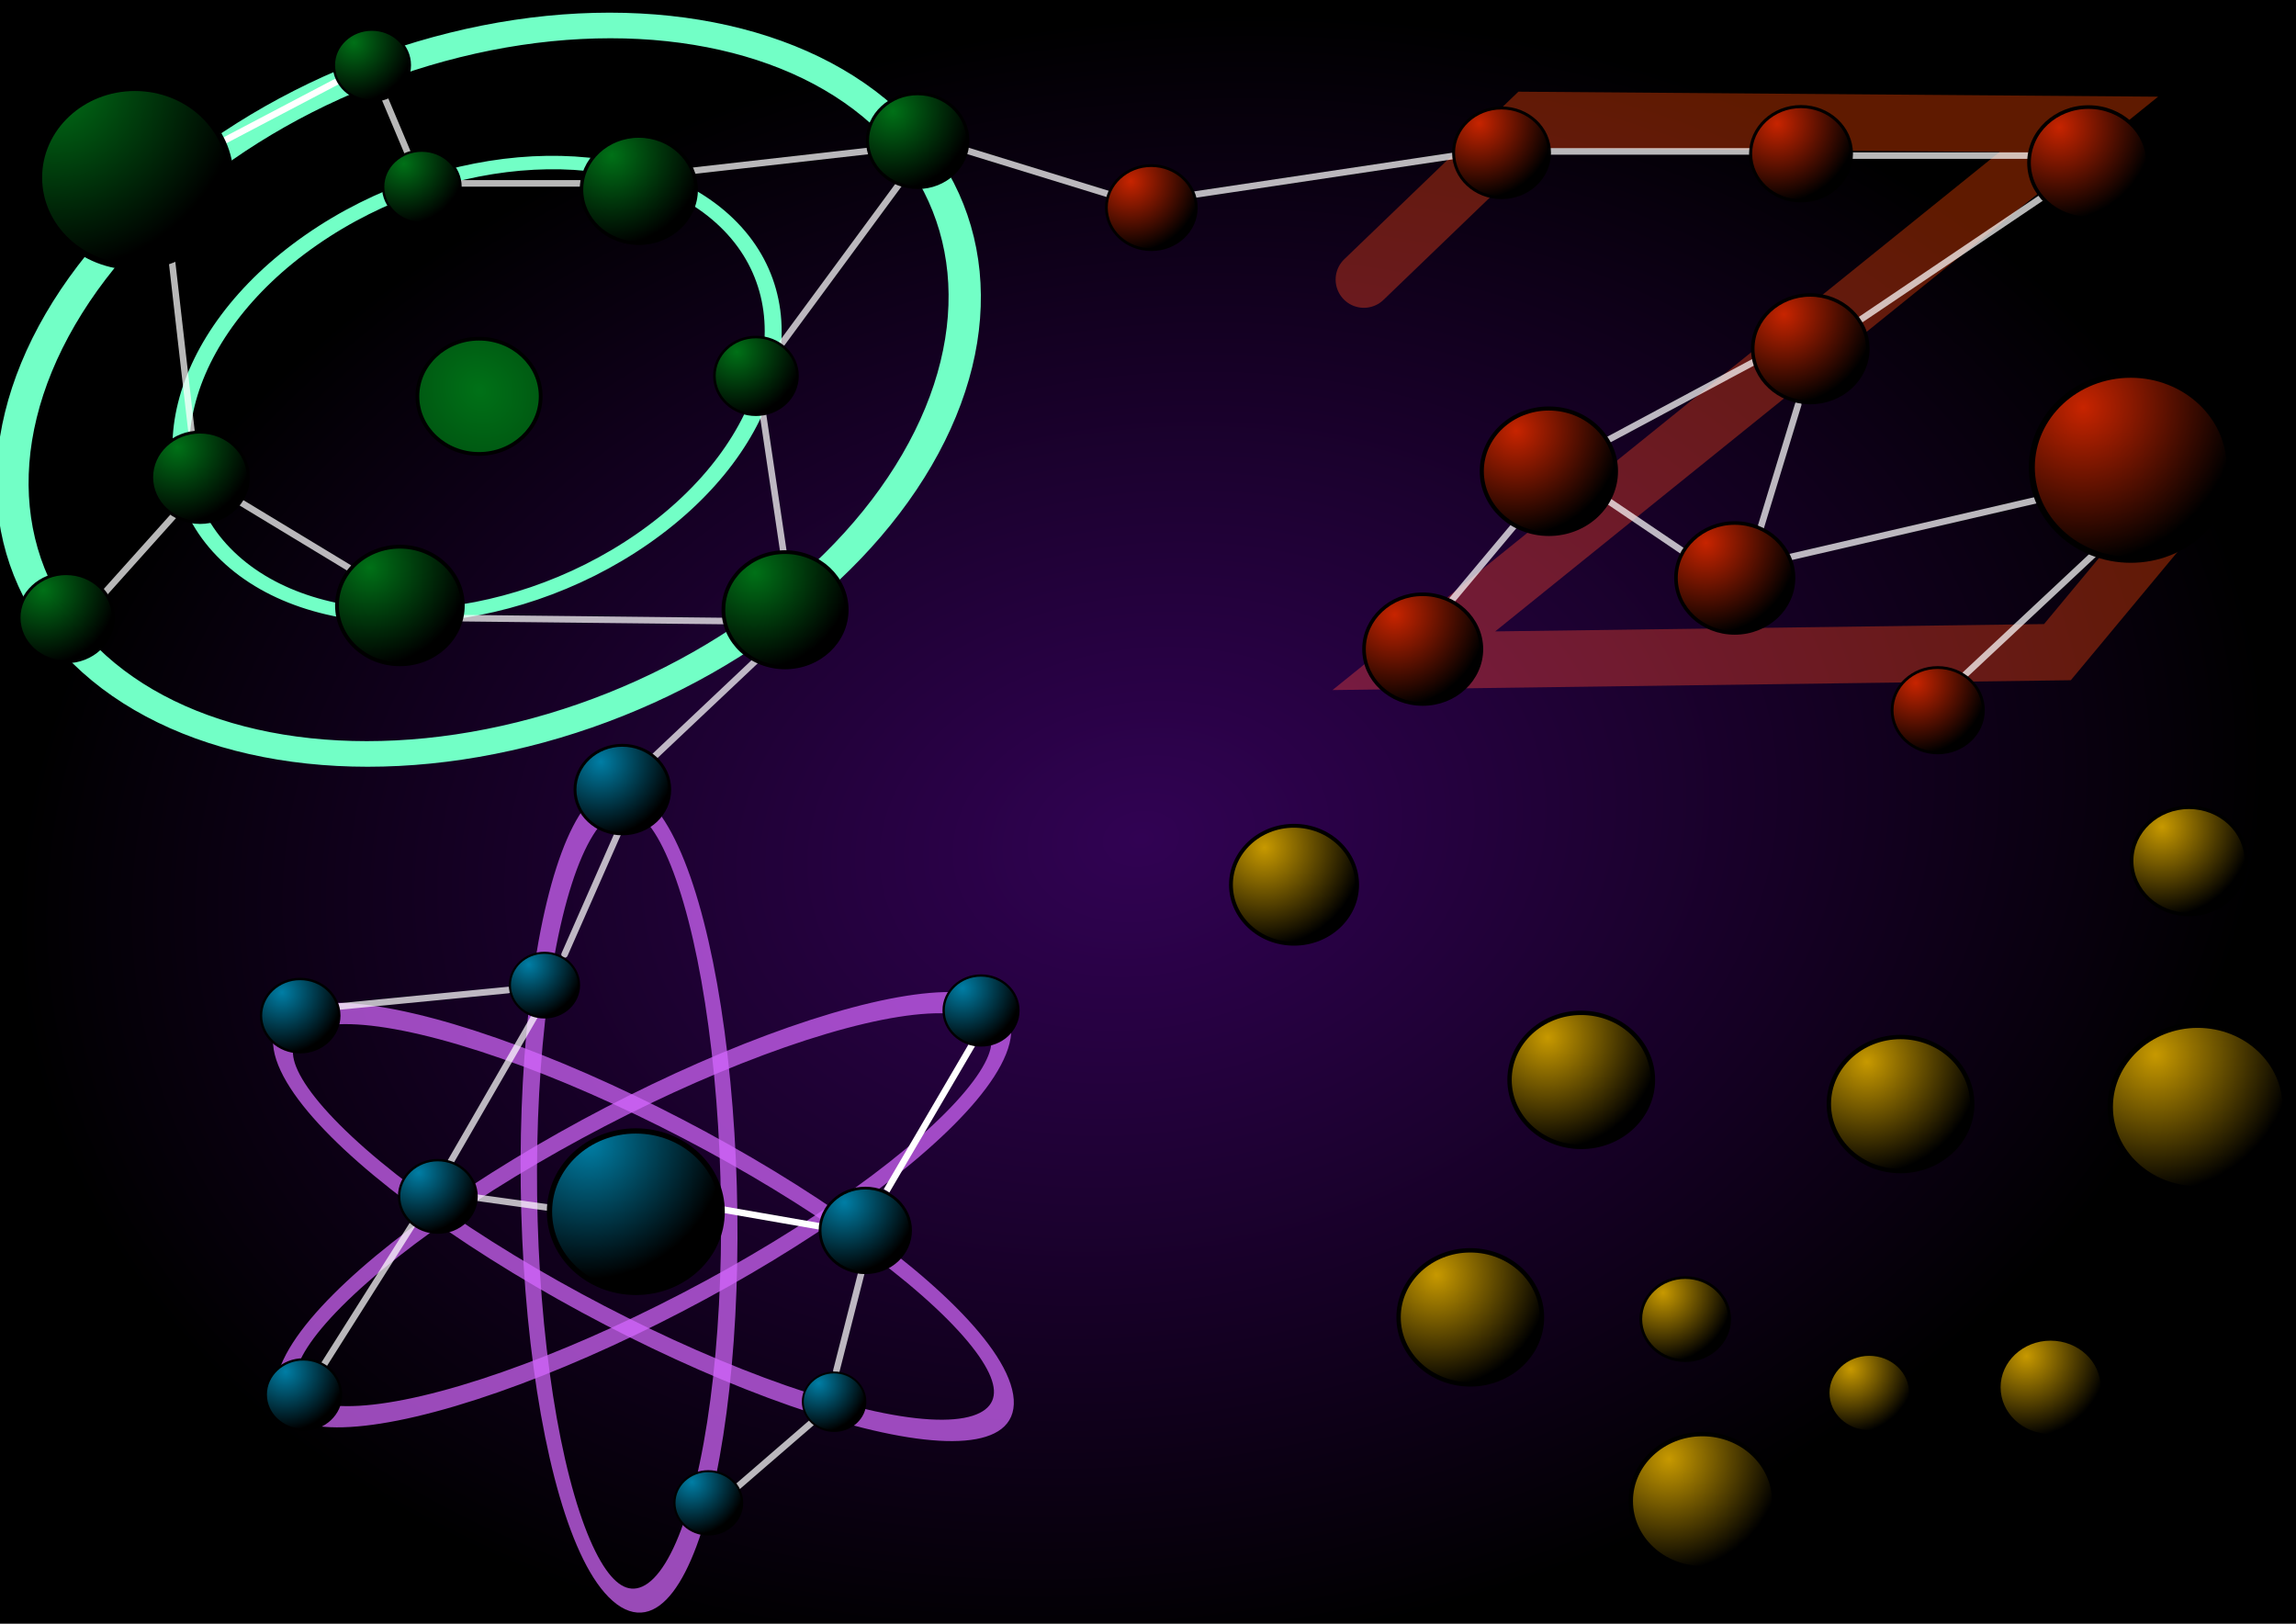 <?xml version="1.0" encoding="UTF-8" standalone="no"?>
<!-- Created with Inkscape (http://www.inkscape.org/) -->

<svg
   xmlns:osb="http://www.openswatchbook.org/uri/2009/osb"
   xmlns:dc="http://purl.org/dc/elements/1.1/"
   xmlns:cc="http://creativecommons.org/ns#"
   xmlns:rdf="http://www.w3.org/1999/02/22-rdf-syntax-ns#"
   xmlns:svg="http://www.w3.org/2000/svg"
   xmlns="http://www.w3.org/2000/svg"
   xmlns:xlink="http://www.w3.org/1999/xlink"
   xmlns:sodipodi="http://sodipodi.sourceforge.net/DTD/sodipodi-0.dtd"
   xmlns:inkscape="http://www.inkscape.org/namespaces/inkscape"
   width="297mm"
   height="210mm"
   viewBox="0 0 1052.362 744.095"
   id="svg2"
   version="1.1"
   inkscape:version="0.91 r13725"
   sodipodi:docname="map_final.svg">
  <defs
     id="defs4">
    <marker
       inkscape:stockid="Arrow2Lstart"
       orient="auto"
       refY="0"
       refX="0"
       id="marker16173"
       style="overflow:visible"
       inkscape:isstock="true">
      <path
         inkscape:connector-curvature="0"
         id="path16175"
         style="fill:#ffffff;fill-opacity:1;fill-rule:evenodd;stroke:#ffffff;stroke-width:0.625;stroke-linejoin:round;stroke-opacity:1"
         d="M 8.719,4.034 -2.207,0.016 8.719,-4.002 c -1.745,2.372 -1.735,5.617 -6e-7,8.035 z"
         transform="matrix(1.1,0,0,1.1,1.1,0)" />
    </marker>
    <marker
       inkscape:isstock="true"
       style="overflow:visible"
       id="marker15734"
       refX="0"
       refY="0"
       orient="auto"
       inkscape:stockid="Arrow2Lend">
      <path
         transform="matrix(-1.1,0,0,-1.1,-1.1,0)"
         d="M 8.719,4.034 -2.207,0.016 8.719,-4.002 c -1.745,2.372 -1.735,5.617 -6e-7,8.035 z"
         style="fill:#ffffff;fill-opacity:1;fill-rule:evenodd;stroke:#ffffff;stroke-width:0.625;stroke-linejoin:round;stroke-opacity:1"
         id="path15736"
         inkscape:connector-curvature="0" />
    </marker>
    <marker
       inkscape:stockid="Arrow2Lstart"
       orient="auto"
       refY="0"
       refX="0"
       id="marker15724"
       style="overflow:visible"
       inkscape:isstock="true">
      <path
         inkscape:connector-curvature="0"
         id="path15726"
         style="fill:#ffffff;fill-opacity:1;fill-rule:evenodd;stroke:#ffffff;stroke-width:0.625;stroke-linejoin:round;stroke-opacity:1"
         d="M 8.719,4.034 -2.207,0.016 8.719,-4.002 c -1.745,2.372 -1.735,5.617 -6e-7,8.035 z"
         transform="matrix(1.1,0,0,1.1,1.1,0)" />
    </marker>
    <linearGradient
       id="linearGradient13067"
       osb:paint="solid">
      <stop
         style="stop-color:#fa4600;stop-opacity:1;"
         offset="0"
         id="stop13069" />
    </linearGradient>
    <linearGradient
       id="linearGradient13043"
       osb:paint="solid">
      <stop
         style="stop-color:#ac3000;stop-opacity:1;"
         offset="0"
         id="stop13045" />
    </linearGradient>
    <linearGradient
       id="linearGradient4913"
       osb:paint="solid">
      <stop
         style="stop-color:#000000;stop-opacity:1;"
         offset="0"
         id="stop4915" />
    </linearGradient>
    <marker
       inkscape:stockid="Arrow2Lend"
       orient="auto"
       refY="0.0"
       refX="0.0"
       id="marker12783"
       style="overflow:visible;"
       inkscape:isstock="true">
      <path
         id="path12785"
         style="fill-rule:evenodd;stroke-width:0.625;stroke-linejoin:round;stroke:#ffffff;stroke-opacity:1;fill:#ffffff;fill-opacity:1"
         d="M 8.719,4.034 L -2.207,0.016 L 8.719,-4.002 C 6.973,-1.63 6.983,1.616 8.719,4.034 z "
         transform="scale(1.1) rotate(180) translate(1,0)" />
    </marker>
    <marker
       inkscape:stockid="Arrow2Lstart"
       orient="auto"
       refY="0.0"
       refX="0.0"
       id="marker12683"
       style="overflow:visible"
       inkscape:isstock="true">
      <path
         id="path12685"
         style="fill-rule:evenodd;stroke-width:0.625;stroke-linejoin:round;stroke:#ffffff;stroke-opacity:1;fill:#ffffff;fill-opacity:1"
         d="M 8.719,4.034 L -2.207,0.016 L 8.719,-4.002 C 6.973,-1.63 6.983,1.616 8.719,4.034 z "
         transform="scale(1.1) translate(1,0)" />
    </marker>
    <marker
       inkscape:stockid="Arrow2Lstart"
       orient="auto"
       refY="0.0"
       refX="0.0"
       id="marker12637"
       style="overflow:visible"
       inkscape:isstock="true">
      <path
         id="path12639"
         style="fill-rule:evenodd;stroke-width:0.625;stroke-linejoin:round;stroke:#ffffff;stroke-opacity:1;fill:#ffffff;fill-opacity:1"
         d="M 8.719,4.034 L -2.207,0.016 L 8.719,-4.002 C 6.973,-1.63 6.983,1.616 8.719,4.034 z "
         transform="scale(1.1) translate(1,0)" />
    </marker>
    <marker
       inkscape:stockid="Arrow2Lend"
       orient="auto"
       refY="0.0"
       refX="0.0"
       id="marker12247"
       style="overflow:visible;"
       inkscape:isstock="true">
      <path
         id="path12249"
         style="fill-rule:evenodd;stroke-width:0.625;stroke-linejoin:round;stroke:#ffffff;stroke-opacity:1;fill:#ffffff;fill-opacity:1"
         d="M 8.719,4.034 L -2.207,0.016 L 8.719,-4.002 C 6.973,-1.63 6.983,1.616 8.719,4.034 z "
         transform="scale(1.1) rotate(180) translate(1,0)" />
    </marker>
    <marker
       inkscape:stockid="Arrow2Lstart"
       orient="auto"
       refY="0.0"
       refX="0.0"
       id="marker12165"
       style="overflow:visible"
       inkscape:isstock="true">
      <path
         id="path12167"
         style="fill-rule:evenodd;stroke-width:0.625;stroke-linejoin:round;stroke:#ffffff;stroke-opacity:1;fill:#ffffff;fill-opacity:1"
         d="M 8.719,4.034 L -2.207,0.016 L 8.719,-4.002 C 6.973,-1.63 6.983,1.616 8.719,4.034 z "
         transform="scale(1.1) translate(1,0)" />
    </marker>
    <marker
       inkscape:stockid="DiamondSend"
       orient="auto"
       refY="0.0"
       refX="0.0"
       id="DiamondSend"
       style="overflow:visible"
       inkscape:isstock="true">
      <path
         id="path11254"
         d="M 0,-7.071 L -7.071,0 L 0,7.071 L 7.071,0 L 0,-7.071 z "
         style="fill-rule:evenodd;stroke:#000000;stroke-width:1pt;stroke-opacity:1;fill:#000000;fill-opacity:1"
         transform="scale(0.2) translate(-6,0)" />
    </marker>
    <linearGradient
       id="linearGradient11137"
       inkscape:collect="always">
      <stop
         id="stop11139"
         offset="0"
         style="stop-color:#c79900;stop-opacity:1" />
      <stop
         id="stop11141"
         offset="1"
         style="stop-color:#000000;stop-opacity:1" />
    </linearGradient>
    <linearGradient
       id="linearGradient11131"
       inkscape:collect="always">
      <stop
         id="stop11133"
         offset="0"
         style="stop-color:#007ea5;stop-opacity:1" />
      <stop
         id="stop11135"
         offset="1"
         style="stop-color:#000000;stop-opacity:1" />
    </linearGradient>
    <linearGradient
       id="linearGradient11125"
       inkscape:collect="always">
      <stop
         id="stop11127"
         offset="0"
         style="stop-color:#007117;stop-opacity:1" />
      <stop
         id="stop11129"
         offset="1"
         style="stop-color:#000000;stop-opacity:1" />
    </linearGradient>
    <linearGradient
       inkscape:collect="always"
       id="linearGradient5041">
      <stop
         style="stop-color:#c72400;stop-opacity:1;"
         offset="0"
         id="stop5043" />
      <stop
         style="stop-color:#000000;stop-opacity:1"
         offset="1"
         id="stop5045" />
    </linearGradient>
    <linearGradient
       id="linearGradient9174"
       osb:paint="solid">
      <stop
         style="stop-color:#000000;stop-opacity:0.627;"
         offset="0"
         id="stop9176" />
    </linearGradient>
    <marker
       inkscape:stockid="CurvyCross"
       orient="auto"
       refY="0.0"
       refX="0.0"
       id="CurvyCross"
       style="overflow:visible"
       inkscape:isstock="true">
      <g
         id="g7792"
         transform="scale(0.6)"
         style="stroke:#000000;stroke-opacity:1;fill:#c77c00;fill-opacity:1">
        <path
           id="path7794"
           d="M 4.625,-5.046 C 1.865,-5.046 -0.375,-2.806 -0.375,-0.046 C -0.375,2.714 1.865,4.954 4.625,4.954"
           style="fill:#c77c00;fill-rule:evenodd;stroke:#000000;stroke-width:1pt;stroke-opacity:1;fill-opacity:1" />
        <path
           id="path7796"
           d="M -5.413,-5.046 C -2.653,-5.046 -0.413,-2.806 -0.413,-0.046 C -0.413,2.714 -2.653,4.954 -5.413,4.954"
           style="fill:#c77c00;fill-rule:evenodd;stroke:#000000;stroke-width:1pt;stroke-opacity:1;fill-opacity:1" />
      </g>
    </marker>
    <marker
       inkscape:stockid="Arrow1Lstart"
       orient="auto"
       refY="0.0"
       refX="0.0"
       id="Arrow1Lstart"
       style="overflow:visible"
       inkscape:isstock="true">
      <path
         id="path7602"
         d="M 0.0,0.0 L 5.0,-5.0 L -12.5,0.0 L 5.0,5.0 L 0.0,0.0 z "
         style="fill-rule:evenodd;stroke:#000000;stroke-width:1pt;stroke-opacity:1;fill:#c77c00;fill-opacity:1"
         transform="scale(0.8) translate(12.5,0)" />
    </marker>
    <linearGradient
       id="linearGradient6704"
       osb:paint="solid">
      <stop
         style="stop-color:#000000;stop-opacity:1;"
         offset="0"
         id="stop6706" />
    </linearGradient>
    <linearGradient
       inkscape:collect="always"
       id="linearGradient6551">
      <stop
         style="stop-color:#310253;stop-opacity:1;"
         offset="0"
         id="stop6553" />
      <stop
         style="stop-color:#36005d;stop-opacity:0"
         offset="1"
         id="stop6555" />
    </linearGradient>
    <linearGradient
       id="linearGradient5630"
       osb:paint="solid">
      <stop
         style="stop-color:#29004d;stop-opacity:1;"
         offset="0"
         id="stop5632" />
    </linearGradient>
    <radialGradient
       inkscape:collect="always"
       xlink:href="#linearGradient6551"
       id="radialGradient6557"
       cx="529.909"
       cy="394.738"
       fx="529.909"
       fy="394.738"
       r="534.371"
       gradientTransform="matrix(0.959,-0.15,0.108,0.692,-27.803,190.749)"
       gradientUnits="userSpaceOnUse" />
    <radialGradient
       inkscape:collect="always"
       xlink:href="#linearGradient5041"
       id="radialGradient5251-3"
       cx="770.694"
       cy="388.322"
       fx="770.694"
       fy="388.322"
       r="33.857"
       gradientTransform="matrix(0.911,1.084,-1.099,0.924,419.625,-996.864)"
       gradientUnits="userSpaceOnUse" />
    <radialGradient
       inkscape:collect="always"
       xlink:href="#linearGradient11131"
       id="radialGradient5251-2"
       cx="770.694"
       cy="388.322"
       fx="770.694"
       fy="388.322"
       r="33.857"
       gradientTransform="matrix(1.173,1.396,-1.414,1.189,-84.887,-1013.728)"
       gradientUnits="userSpaceOnUse" />
    <radialGradient
       inkscape:collect="always"
       xlink:href="#linearGradient11125"
       id="radialGradient5251-7"
       cx="770.694"
       cy="388.322"
       fx="770.694"
       fy="388.322"
       r="33.857"
       gradientTransform="matrix(0.526,0.625,-0.634,0.533,25.958,-613.69)"
       gradientUnits="userSpaceOnUse" />
    <radialGradient
       inkscape:collect="always"
       xlink:href="#linearGradient11137"
       id="radialGradient5251-37"
       cx="770.694"
       cy="388.322"
       fx="770.694"
       fy="388.322"
       r="33.857"
       gradientTransform="matrix(0.558,0.664,-0.672,0.565,679.172,-103.712)"
       gradientUnits="userSpaceOnUse" />
    <radialGradient
       inkscape:collect="always"
       xlink:href="#linearGradient11125"
       id="radialGradient5251-7-3"
       cx="770.694"
       cy="388.322"
       fx="770.694"
       fy="388.322"
       r="33.857"
       gradientTransform="matrix(0.854,1.016,-1.03,0.866,-88.799,-859.278)"
       gradientUnits="userSpaceOnUse" />
    <radialGradient
       inkscape:collect="always"
       xlink:href="#linearGradient11125"
       id="radialGradient5251-7-3-3"
       cx="770.694"
       cy="388.322"
       fx="770.694"
       fy="388.322"
       r="33.857"
       gradientTransform="matrix(0.516,0.614,-0.622,0.523,6.091,-656.82)"
       gradientUnits="userSpaceOnUse" />
    <radialGradient
       inkscape:collect="always"
       xlink:href="#linearGradient11125"
       id="radialGradient5251-7-3-3-9"
       cx="770.694"
       cy="388.322"
       fx="770.694"
       fy="388.322"
       r="33.857"
       gradientTransform="matrix(0.837,0.996,-1.01,0.849,93.098,-834.891)"
       gradientUnits="userSpaceOnUse" />
    <radialGradient
       inkscape:collect="always"
       xlink:href="#linearGradient5041"
       id="radialGradient5251-3-0"
       cx="770.694"
       cy="388.322"
       fx="770.694"
       fy="388.322"
       r="33.857"
       gradientTransform="matrix(0.685,0.815,-0.826,0.694,607.347,-840.918)"
       gradientUnits="userSpaceOnUse" />
    <radialGradient
       inkscape:collect="always"
       xlink:href="#linearGradient5041"
       id="radialGradient5251-3-06"
       cx="770.694"
       cy="388.322"
       fx="770.694"
       fy="388.322"
       r="33.857"
       gradientTransform="matrix(0.652,0.775,-0.786,0.66,480.682,-797.059)"
       gradientUnits="userSpaceOnUse" />
    <radialGradient
       inkscape:collect="always"
       xlink:href="#linearGradient5041"
       id="radialGradient5251-3-06-8"
       cx="770.694"
       cy="388.322"
       fx="770.694"
       fy="388.322"
       r="33.857"
       gradientTransform="matrix(0.798,0.95,-0.963,0.809,540.808,-797.58)"
       gradientUnits="userSpaceOnUse" />
    <radialGradient
       inkscape:collect="always"
       xlink:href="#linearGradient5041"
       id="radialGradient5251-3-06-8-0"
       cx="770.694"
       cy="388.322"
       fx="770.694"
       fy="388.322"
       r="33.857"
       gradientTransform="matrix(0.808,0.962,-0.975,0.819,699.77,-1001.202)"
       gradientUnits="userSpaceOnUse" />
    <radialGradient
       inkscape:collect="always"
       xlink:href="#linearGradient5041"
       id="radialGradient5251-3-06-8-5"
       cx="770.694"
       cy="388.322"
       fx="770.694"
       fy="388.322"
       r="33.857"
       gradientTransform="matrix(0.782,0.93,-0.942,0.792,580.79,-880.232)"
       gradientUnits="userSpaceOnUse" />
    <radialGradient
       inkscape:collect="always"
       xlink:href="#linearGradient5041"
       id="radialGradient5251-3-06-8-8"
       cx="770.694"
       cy="388.322"
       fx="770.694"
       fy="388.322"
       r="33.857"
       gradientTransform="matrix(0.797,0.949,-0.961,0.808,398.151,-763.437)"
       gradientUnits="userSpaceOnUse" />
    <radialGradient
       inkscape:collect="always"
       xlink:href="#linearGradient5041"
       id="radialGradient5251-3-06-8-6"
       cx="770.694"
       cy="388.322"
       fx="770.694"
       fy="388.322"
       r="33.857"
       gradientTransform="matrix(0.611,0.727,-0.736,0.619,333.172,-717.582)"
       gradientUnits="userSpaceOnUse" />
    <radialGradient
       inkscape:collect="always"
       xlink:href="#linearGradient5041"
       id="radialGradient5251-3-06-8-3"
       cx="770.694"
       cy="388.322"
       fx="770.694"
       fy="388.322"
       r="33.857"
       gradientTransform="matrix(0.62,0.738,-0.748,0.628,690.655,-499.679)"
       gradientUnits="userSpaceOnUse" />
    <radialGradient
       inkscape:collect="always"
       xlink:href="#linearGradient5041"
       id="radialGradient5251-3-06-8-7"
       cx="770.694"
       cy="388.322"
       fx="770.694"
       fy="388.322"
       r="33.857"
       gradientTransform="matrix(1.344,1.599,-1.621,1.362,548.483,-1574.584)"
       gradientUnits="userSpaceOnUse" />
    <radialGradient
       inkscape:collect="always"
       xlink:href="#linearGradient11125"
       id="radialGradient5251-7-0"
       cx="770.694"
       cy="388.322"
       fx="770.694"
       fy="388.322"
       r="33.857"
       gradientTransform="matrix(1.616,1.923,-1.948,1.638,-463.875,-2079.329)"
       gradientUnits="userSpaceOnUse" />
    <radialGradient
       inkscape:collect="always"
       xlink:href="#linearGradient11125"
       id="radialGradient5251-7-06"
       cx="770.694"
       cy="388.322"
       fx="770.694"
       fy="388.322"
       r="33.857"
       gradientTransform="matrix(0.64,0.762,-0.772,0.649,-173.582,-568.923)"
       gradientUnits="userSpaceOnUse" />
    <radialGradient
       inkscape:collect="always"
       xlink:href="#linearGradient11125"
       id="radialGradient5251-7-6"
       cx="770.694"
       cy="388.322"
       fx="770.694"
       fy="388.322"
       r="33.857"
       gradientTransform="matrix(0.681,0.811,-0.822,0.691,203.558,-842.378)"
       gradientUnits="userSpaceOnUse" />
    <radialGradient
       inkscape:collect="always"
       xlink:href="#linearGradient11125"
       id="radialGradient5251-7-7"
       cx="770.694"
       cy="388.322"
       fx="770.694"
       fy="388.322"
       r="33.857"
       gradientTransform="matrix(0.657,0.781,-0.792,0.665,-117.492,-655.142)"
       gradientUnits="userSpaceOnUse" />
    <radialGradient
       inkscape:collect="always"
       xlink:href="#linearGradient11125"
       id="radialGradient5251-7-9"
       cx="770.694"
       cy="388.322"
       fx="770.694"
       fy="388.322"
       r="33.857"
       gradientTransform="matrix(0.565,0.672,-0.681,0.572,166.69,-578.913)"
       gradientUnits="userSpaceOnUse" />
    <radialGradient
       inkscape:collect="always"
       xlink:href="#linearGradient11125"
       id="radialGradient5251-7-5"
       cx="770.694"
       cy="388.322"
       fx="770.694"
       fy="388.322"
       r="33.857"
       gradientTransform="matrix(0.779,0.927,-0.939,0.789,44.706,-949.598)"
       gradientUnits="userSpaceOnUse" />
    <radialGradient
       inkscape:collect="always"
       xlink:href="#linearGradient11131"
       id="radialGradient5251-2-4"
       cx="770.694"
       cy="388.322"
       fx="770.694"
       fy="388.322"
       r="33.857"
       gradientTransform="matrix(0.425,0.506,-0.513,0.431,246.857,76.491)"
       gradientUnits="userSpaceOnUse" />
    <radialGradient
       inkscape:collect="always"
       xlink:href="#linearGradient11131"
       id="radialGradient5251-2-7"
       cx="770.694"
       cy="388.322"
       fx="770.694"
       fy="388.322"
       r="33.857"
       gradientTransform="matrix(0.644,0.766,-0.776,0.652,80.297,-494.447)"
       gradientUnits="userSpaceOnUse" />
    <radialGradient
       inkscape:collect="always"
       xlink:href="#linearGradient11131"
       id="radialGradient5251-2-8"
       cx="770.694"
       cy="388.322"
       fx="770.694"
       fy="388.322"
       r="33.857"
       gradientTransform="matrix(0.526,0.626,-0.635,0.533,33.047,-152.091)"
       gradientUnits="userSpaceOnUse" />
    <radialGradient
       inkscape:collect="always"
       xlink:href="#linearGradient11131"
       id="radialGradient5251-2-49"
       cx="770.694"
       cy="388.322"
       fx="770.694"
       fy="388.322"
       r="33.857"
       gradientTransform="matrix(0.511,0.608,-0.616,0.518,-23.75,-41.146)"
       gradientUnits="userSpaceOnUse" />
    <radialGradient
       inkscape:collect="always"
       xlink:href="#linearGradient11131"
       id="radialGradient5251-2-89"
       cx="770.694"
       cy="388.322"
       fx="770.694"
       fy="388.322"
       r="33.857"
       gradientTransform="matrix(0.46,0.547,-0.555,0.466,178.151,76.643)"
       gradientUnits="userSpaceOnUse" />
    <radialGradient
       inkscape:collect="always"
       xlink:href="#linearGradient11131"
       id="radialGradient5251-2-9"
       cx="770.694"
       cy="388.322"
       fx="770.694"
       fy="388.322"
       r="33.857"
       gradientTransform="matrix(0.615,0.731,-0.741,0.623,200.796,-254.209)"
       gradientUnits="userSpaceOnUse" />
    <radialGradient
       inkscape:collect="always"
       xlink:href="#linearGradient11131"
       id="radialGradient5251-2-87"
       cx="770.694"
       cy="388.322"
       fx="770.694"
       fy="388.322"
       r="33.857"
       gradientTransform="matrix(0.532,0.633,-0.641,0.539,-31.85,-242.382)"
       gradientUnits="userSpaceOnUse" />
    <radialGradient
       inkscape:collect="always"
       xlink:href="#linearGradient11131"
       id="radialGradient5251-2-72"
       cx="770.694"
       cy="388.322"
       fx="770.694"
       fy="388.322"
       r="33.857"
       gradientTransform="matrix(0.508,0.605,-0.613,0.515,287.725,-213.435)"
       gradientUnits="userSpaceOnUse" />
    <radialGradient
       inkscape:collect="always"
       xlink:href="#linearGradient11131"
       id="radialGradient5251-2-6"
       cx="770.694"
       cy="388.322"
       fx="770.694"
       fy="388.322"
       r="33.857"
       gradientTransform="matrix(0.47,0.559,-0.566,0.476,99.927,-173.649)"
       gradientUnits="userSpaceOnUse" />
    <radialGradient
       inkscape:collect="always"
       xlink:href="#linearGradient11137"
       id="radialGradient5251-37-4"
       cx="770.694"
       cy="388.322"
       fx="770.694"
       fy="388.322"
       r="33.857"
       gradientTransform="matrix(0.857,1.02,-1.033,0.868,320.187,-734.801)"
       gradientUnits="userSpaceOnUse" />
    <radialGradient
       inkscape:collect="always"
       xlink:href="#linearGradient11137"
       id="radialGradient5251-37-1"
       cx="770.694"
       cy="388.322"
       fx="770.694"
       fy="388.322"
       r="33.857"
       gradientTransform="matrix(0.974,1.159,-1.174,0.987,470.145,-607.969)"
       gradientUnits="userSpaceOnUse" />
    <radialGradient
       inkscape:collect="always"
       xlink:href="#linearGradient11137"
       id="radialGradient5251-37-15"
       cx="770.694"
       cy="388.322"
       fx="770.694"
       fy="388.322"
       r="33.857"
       gradientTransform="matrix(0.603,0.718,-0.728,0.612,580.204,-198.555)"
       gradientUnits="userSpaceOnUse" />
    <radialGradient
       inkscape:collect="always"
       xlink:href="#linearGradient11137"
       id="radialGradient5251-37-6"
       cx="770.694"
       cy="388.322"
       fx="770.694"
       fy="388.322"
       r="33.857"
       gradientTransform="matrix(0.974,1.159,-1.174,0.987,414.575,-801.015)"
       gradientUnits="userSpaceOnUse" />
    <radialGradient
       inkscape:collect="always"
       xlink:href="#linearGradient11137"
       id="radialGradient5251-37-5"
       cx="770.694"
       cy="388.322"
       fx="770.694"
       fy="388.322"
       r="33.857"
       gradientTransform="matrix(1.188,1.414,-1.433,1.204,628.85,-1073.904)"
       gradientUnits="userSpaceOnUse" />
    <radialGradient
       inkscape:collect="always"
       xlink:href="#linearGradient11137"
       id="radialGradient5251-37-8"
       cx="770.694"
       cy="388.322"
       fx="770.694"
       fy="388.322"
       r="33.857"
       gradientTransform="matrix(0.974,1.159,-1.174,0.987,363.712,-692.184)"
       gradientUnits="userSpaceOnUse" />
    <radialGradient
       inkscape:collect="always"
       xlink:href="#linearGradient11137"
       id="radialGradient5251-37-9"
       cx="770.694"
       cy="388.322"
       fx="770.694"
       fy="388.322"
       r="33.857"
       gradientTransform="matrix(0.779,0.927,-0.939,0.789,755.214,-641.972)"
       gradientUnits="userSpaceOnUse" />
    <radialGradient
       inkscape:collect="always"
       xlink:href="#linearGradient11137"
       id="radialGradient5251-37-50"
       cx="770.694"
       cy="388.322"
       fx="770.694"
       fy="388.322"
       r="33.857"
       gradientTransform="matrix(0.974,1.159,-1.174,0.987,560.924,-789.94)"
       gradientUnits="userSpaceOnUse" />
    <radialGradient
       inkscape:collect="always"
       xlink:href="#linearGradient11137"
       id="radialGradient5251-37-85"
       cx="770.694"
       cy="388.322"
       fx="770.694"
       fy="388.322"
       r="33.857"
       gradientTransform="matrix(0.701,0.834,-0.845,0.71,716.638,-296.982)"
       gradientUnits="userSpaceOnUse" />
    <filter
       inkscape:label="Blur Double"
       inkscape:menu="Blurs"
       inkscape:menu-tooltip="Overlays two copies with different blur amounts and modifiable blend and composite"
       style="color-interpolation-filters:sRGB;"
       id="filter8670">
      <feGaussianBlur
         stdDeviation="4.3"
         result="fbSourceGraphic"
         id="feGaussianBlur8672" />
      <feGaussianBlur
         stdDeviation="0.01"
         in="SourceGraphic"
         result="result1"
         id="feGaussianBlur8674" />
      <feComposite
         in2="result1"
         operator="arithmetic"
         in="fbSourceGraphic"
         k2="0.5"
         k3="0.5"
         result="result2"
         id="feComposite8676" />
      <feBlend
         in2="fbSourceGraphic"
         mode="normal"
         result="result3"
         id="feBlend8678" />
    </filter>
    <filter
       style="color-interpolation-filters:sRGB;"
       inkscape:label="Ink Blot"
       id="filter10694"
       x="-0.15"
       width="1.3"
       y="-0.15"
       height="1.3">
      <feColorMatrix
         in="SourceGraphic"
         values="1"
         result="colormatrix"
         id="feColorMatrix10696"
         type="matrix" />
      <feComposite
         in="SourceGraphic"
         in2="colormatrix"
         operator="arithmetic"
         k2="1"
         k3="0.97"
         k4="0"
         result="composite"
         id="feComposite10698" />
      <feGaussianBlur
         stdDeviation="17.42 0.01"
         result="blur1"
         id="feGaussianBlur10700" />
      <feGaussianBlur
         in="composite"
         stdDeviation="0.01 0.01"
         result="blur2"
         id="feGaussianBlur10702" />
      <feBlend
         in="blur2"
         in2="blur1"
         mode="screen"
         result="fbSourceGraphic"
         id="feBlend10704" />
      <feColorMatrix
         result="fbSourceGraphicAlpha"
         in="fbSourceGraphic"
         values="0 0 0 -1 0 0 0 0 -1 0 0 0 0 -1 0 0 0 0 1 0"
         id="feColorMatrix11406" />
      <feGaussianBlur
         id="feGaussianBlur11408"
         in="fbSourceGraphic"
         stdDeviation="17.21 16.9"
         result="blur1" />
      <feTurbulence
         id="feTurbulence11410"
         type="fractalNoise"
         baseFrequency="0.026"
         numOctaves="3"
         seed="77"
         result="turbulence" />
      <feDisplacementMap
         id="feDisplacementMap11412"
         in2="turbulence"
         in="blur1"
         xChannelSelector="R"
         yChannelSelector="G"
         scale="50"
         result="map" />
      <feGaussianBlur
         id="feGaussianBlur11414"
         in="map"
         stdDeviation="25.03"
         result="blur2" />
      <feComposite
         id="feComposite11416"
         in2="map"
         in="blur2"
         operator=""
         result="composite" />
    </filter>
    <linearGradient
       inkscape:collect="always"
       xlink:href="#linearGradient13067"
       id="linearGradient13071"
       x1="610.013"
       y1="174.813"
       x2="1021.161"
       y2="174.813"
       gradientUnits="userSpaceOnUse"
       gradientTransform="matrix(0.959,0,0,0.959,41.761,0.729)" />
    <marker
       inkscape:isstock="true"
       style="overflow:visible"
       id="marker15245-5"
       refX="0"
       refY="0"
       orient="auto"
       inkscape:stockid="Arrow2Lstart">
      <path
         transform="matrix(1.1,0,0,1.1,1.1,0)"
         d="M 8.719,4.034 -2.207,0.016 8.719,-4.002 c -1.745,2.372 -1.735,5.617 -6e-7,8.035 z"
         style="fill:#ffffff;fill-opacity:1;fill-rule:evenodd;stroke:#ffffff;stroke-width:0.625;stroke-linejoin:round;stroke-opacity:1"
         id="path15247-7"
         inkscape:connector-curvature="0" />
    </marker>
    <marker
       inkscape:stockid="Arrow2Lstart"
       orient="auto"
       refY="0"
       refX="0"
       id="marker12683-3"
       style="overflow:visible"
       inkscape:isstock="true">
      <path
         inkscape:connector-curvature="0"
         id="path12685-6"
         style="fill:#ffffff;fill-opacity:1;fill-rule:evenodd;stroke:#ffffff;stroke-width:0.625;stroke-linejoin:round;stroke-opacity:1"
         d="M 8.719,4.034 -2.207,0.016 8.719,-4.002 c -1.745,2.372 -1.735,5.617 -6e-7,8.035 z"
         transform="matrix(1.1,0,0,1.1,1.1,0)" />
    </marker>
    <marker
       inkscape:stockid="Arrow2Lend"
       orient="auto"
       refY="0"
       refX="0"
       id="marker12783-7"
       style="overflow:visible"
       inkscape:isstock="true">
      <path
         inkscape:connector-curvature="0"
         id="path12785-5"
         style="fill:#ffffff;fill-opacity:1;fill-rule:evenodd;stroke:#ffffff;stroke-width:0.625;stroke-linejoin:round;stroke-opacity:1"
         d="M 8.719,4.034 -2.207,0.016 8.719,-4.002 c -1.745,2.372 -1.735,5.617 -6e-7,8.035 z"
         transform="matrix(-1.1,0,0,-1.1,-1.1,0)" />
    </marker>
    <radialGradient
       inkscape:collect="always"
       xlink:href="#linearGradient11125"
       id="radialGradient5251-7-3-3-9-6"
       cx="785.577"
       cy="387.647"
       fx="785.577"
       fy="387.647"
       r="33.857"
       gradientTransform="matrix(3.002,3.225,-2.908,2.706,-1011.327,-3403.666)"
       gradientUnits="userSpaceOnUse" />
    <filter
       inkscape:label="Blur Double"
       inkscape:menu="Blurs"
       inkscape:menu-tooltip="Overlays two copies with different blur amounts and modifiable blend and composite"
       style="color-interpolation-filters:sRGB;"
       id="filter4470">
      <feGaussianBlur
         stdDeviation="5"
         result="fbSourceGraphic"
         id="feGaussianBlur4472" />
      <feGaussianBlur
         stdDeviation="0.01"
         in="SourceGraphic"
         result="result1"
         id="feGaussianBlur4474" />
      <feComposite
         in2="result1"
         operator="arithmetic"
         in="fbSourceGraphic"
         k2="0.5"
         k3="0.5"
         result="result2"
         id="feComposite4476" />
      <feBlend
         in2="fbSourceGraphic"
         mode="normal"
         result="result3"
         id="feBlend4478" />
    </filter>
    <filter
       inkscape:label="Blur Double"
       inkscape:menu="Blurs"
       inkscape:menu-tooltip="Overlays two copies with different blur amounts and modifiable blend and composite"
       style="color-interpolation-filters:sRGB;"
       id="filter4480">
      <feGaussianBlur
         stdDeviation="16"
         result="fbSourceGraphic"
         id="feGaussianBlur4482" />
      <feGaussianBlur
         stdDeviation="0.01"
         in="SourceGraphic"
         result="result1"
         id="feGaussianBlur4484" />
      <feComposite
         in2="result1"
         operator="arithmetic"
         in="fbSourceGraphic"
         k2="0.5"
         k3="0.5"
         result="result2"
         id="feComposite4486" />
      <feBlend
         in2="fbSourceGraphic"
         mode="normal"
         result="result3"
         id="feBlend4488" />
    </filter>
    <filter
       y="-0.25"
       height="1.5"
       inkscape:menu-tooltip="Darkens the edge with an inner blur and adds a flexible glow"
       inkscape:menu="Shadows and Glows"
       inkscape:label="Dark And Glow"
       style="color-interpolation-filters:sRGB;"
       id="filter4587">
      <feGaussianBlur
         stdDeviation="5.765"
         result="result6"
         id="feGaussianBlur4589" />
      <feComposite
         result="result8"
         in="SourceGraphic"
         operator="arithmetic"
         in2="result6"
         id="feComposite4591"
         k1="-2.71"
         k2="-1.29"
         k3="3.65"
         k4="-0.04" />
      <feComposite
         result="result9"
         operator="xor"
         in2="SourceAlpha"
         in="result8"
         id="feComposite4593" />
      <feColorMatrix
         values="1 0 0 0 0 0 1 0 0 0 0 0 1 0 0 0 0 0 1 0 "
         result="result10"
         id="feColorMatrix4595" />
      <feBlend
         in="result10"
         mode="normal"
         in2="result6"
         id="feBlend4597"
         stdDeviation="5.8" />
    </filter>
  </defs>
  <sodipodi:namedview
     id="base"
     pagecolor="#ffffff"
     bordercolor="#666666"
     borderopacity="1.0"
     inkscape:pageopacity="1"
     inkscape:pageshadow="2"
     inkscape:zoom="0.7378095"
     inkscape:cx="461.45159"
     inkscape:cy="395.69057"
     inkscape:document-units="px"
     inkscape:current-layer="layer5"
     showgrid="false"
     units="mm"
     inkscape:window-width="1366"
     inkscape:window-height="719"
     inkscape:window-x="0"
     inkscape:window-y="25"
     inkscape:window-maximized="1"
     inkscape:snap-global="false"
     inkscape:snap-nodes="false" />
  <g
     inkscape:label="background"
     inkscape:groupmode="layer"
     id="layer1"
     transform="translate(0,-308.268)"
     style="display:inline"
     sodipodi:insensitive="true">
    <rect
       style="opacity:1;fill:#000000;fill-opacity:1;fill-rule:nonzero"
       id="rect6544"
       width="1066.721"
       height="753.574"
       x="-8.081"
       y="304.849" />
  </g>
  <g
     inkscape:groupmode="layer"
     id="layer2"
     inkscape:label="background gradient"
     style="display:inline"
     sodipodi:insensitive="true">
    <rect
       style="opacity:1;fill:url(#radialGradient6557);fill-opacity:1;fill-rule:nonzero"
       id="rect6549"
       width="1068.742"
       height="757.614"
       x="-10.102"
       y="-5.439" />
  </g>
  <g
     inkscape:groupmode="layer"
     id="layer4"
     inkscape:label="stars"
     style="display:inline"
     sodipodi:insensitive="true" />
  <g
     inkscape:groupmode="layer"
     id="layer6"
     inkscape:label="galaxy atom">
    <ellipse
       style="opacity:1;fill:#d53939;fill-opacity:0;fill-rule:evenodd;stroke:#d567ff;stroke-width:5;stroke-linecap:butt;stroke-linejoin:miter;stroke-miterlimit:4;stroke-dasharray:none;stroke-opacity:0.716;filter:url(#filter8670)"
       id="path4911-4"
       cx="401.188"
       cy="419.485"
       rx="90.809"
       ry="30.496"
       transform="matrix(1.819,0.872,0.117,1.753,-483.929,-525.222)" />
    <ellipse
       style="opacity:1;fill:#d53939;fill-opacity:0;fill-rule:evenodd;stroke:#d567ff;stroke-width:5;stroke-linecap:butt;stroke-linejoin:miter;stroke-miterlimit:4;stroke-dasharray:none;stroke-opacity:0.716;filter:url(#filter8670)"
       id="path4911-4-0"
       cx="401.188"
       cy="419.485"
       rx="90.809"
       ry="30.496"
       transform="matrix(-1.806,0.866,-0.116,1.741,1068.146,-523.381)" />
    <ellipse
       style="opacity:1;fill:#d53939;fill-opacity:0;fill-rule:evenodd;stroke:#d567ff;stroke-width:5;stroke-linecap:butt;stroke-linejoin:miter;stroke-miterlimit:4;stroke-dasharray:none;stroke-opacity:0.716;filter:url(#filter8670)"
       id="path4911-4-0-4"
       cx="401.188"
       cy="419.485"
       rx="90.809"
       ry="30.496"
       transform="matrix(-0.04,2.002,1.502,0.908,-325.697,-634.446)" />
  </g>
  <g
     inkscape:groupmode="layer"
     id="layer7"
     inkscape:label="galaxy pokeball"
     style="display:inline"
     sodipodi:insensitive="true">
    <path
       style="opacity:0.721;fill:none;fill-rule:evenodd;stroke:url(#linearGradient13071);stroke-width:25.233;stroke-linecap:round;stroke-linejoin:miter;stroke-miterlimit:4;stroke-dasharray:none;stroke-opacity:0.724;filter:url(#filter10694)"
       d="M 635.131,125.316 709.206,54.056 954.553,55.973 657.453,295.57 944.969,291.736 996.14,230.205"
       id="path8993"
       inkscape:connector-curvature="0"
       sodipodi:nodetypes="cccccc"
       transform="matrix(1.026,0,0,1.026,-26.524,-0.463)" />
  </g>
  <g
     inkscape:groupmode="layer"
     id="layer8"
     inkscape:label="galaxy trou noir"
     sodipodi:insensitive="true">
    <ellipse
       style="fill:none;fill-rule:evenodd;stroke:#72ffc6;stroke-width:13.352;stroke-linecap:butt;stroke-linejoin:miter;stroke-miterlimit:4;stroke-dasharray:none;stroke-opacity:1;filter:url(#filter4480)"
       id="path4409"
       cx="17.182"
       cy="282.044"
       rx="220.148"
       ry="164.401"
       transform="matrix(0.821,-0.571,0.744,0.668,0,0)" />
    <ellipse
       style="fill:none;fill-rule:evenodd;stroke:#72ffc6;stroke-width:7.013;stroke-linecap:butt;stroke-linejoin:miter;stroke-miterlimit:4;stroke-dasharray:none;stroke-opacity:1;filter:url(#filter4480)"
       id="path4409-5"
       cx="14.101"
       cy="278.707"
       rx="136.96"
       ry="102.296"
       transform="matrix(0.821,-0.571,0.743,0.669,0,0)" />
  </g>
  <g
     inkscape:groupmode="layer"
     id="layer5"
     inkscape:label="fleches">
    <path
       style="fill:none;fill-rule:evenodd;stroke:#ffffff;stroke-width:3;stroke-linecap:butt;stroke-linejoin:miter;stroke-miterlimit:4;stroke-dasharray:none;stroke-opacity:1"
       d="m 331.602,554.334 44.086,7.667"
       id="path4366"
       inkscape:connector-curvature="0" />
    <path
       style="fill:none;fill-rule:evenodd;stroke:#ffffff;stroke-width:3;stroke-linecap:butt;stroke-linejoin:miter;stroke-miterlimit:4;stroke-dasharray:none;stroke-opacity:1"
       d="m 445.65,478.621 -39.294,67.087"
       id="path4368"
       inkscape:connector-curvature="0" />
    <path
       style="opacity:0.721;fill:#d53939;fill-opacity:0;fill-rule:evenodd;stroke:#ffffff;stroke-width:3;stroke-linecap:round;stroke-linejoin:miter;stroke-miterlimit:4;stroke-dasharray:none;stroke-dashoffset:0;stroke-opacity:1"
       d="m 394.855,583.086 -11.501,45.044"
       id="path4370"
       inkscape:connector-curvature="0" />
    <path
       style="opacity:0.721;fill:#d53939;fill-opacity:0;fill-rule:evenodd;stroke:#ffffff;stroke-width:3;stroke-linecap:round;stroke-linejoin:miter;stroke-miterlimit:4;stroke-dasharray:none;stroke-dashoffset:0;stroke-opacity:1"
       d="m 336.394,682.758 35.46,-30.668"
       id="path4372"
       inkscape:connector-curvature="0" />
    <path
       style="opacity:0.721;fill:#d53939;fill-opacity:0;fill-rule:evenodd;stroke:#ffffff;stroke-width:3;stroke-linecap:round;stroke-linejoin:miter;stroke-miterlimit:4;stroke-dasharray:none;stroke-dashoffset:0;stroke-opacity:1"
       d="m 216.595,548.584 34.502,4.792"
       id="path4374"
       inkscape:connector-curvature="0" />
    <path
       style="opacity:0.721;fill:#d53939;fill-opacity:0;fill-rule:evenodd;stroke:#ffffff;stroke-width:3;stroke-linecap:round;stroke-linejoin:miter;stroke-miterlimit:4;stroke-dasharray:none;stroke-dashoffset:0;stroke-opacity:1"
       d="m 189.761,560.084 -41.211,65.17"
       id="path4376"
       inkscape:connector-curvature="0" />
    <path
       style="opacity:0.721;fill:#d53939;fill-opacity:0;fill-rule:evenodd;stroke:#ffffff;stroke-width:3;stroke-linecap:round;stroke-linejoin:miter;stroke-miterlimit:4;stroke-dasharray:none;stroke-dashoffset:0;stroke-opacity:1"
       d="M 206.053,533.249 245.347,465.204"
       id="path4378"
       inkscape:connector-curvature="0" />
    <path
       style="opacity:0.721;fill:#d53939;fill-opacity:0;fill-rule:evenodd;stroke:#ffffff;stroke-width:3;stroke-linecap:round;stroke-linejoin:miter;stroke-miterlimit:4;stroke-dasharray:none;stroke-dashoffset:0;stroke-opacity:1"
       d="m 154.3,461.37 78.588,-7.667"
       id="path4380"
       inkscape:connector-curvature="0" />
    <path
       style="opacity:0.721;fill:#d53939;fill-opacity:0;fill-rule:evenodd;stroke:#ffffff;stroke-width:3;stroke-linecap:round;stroke-linejoin:miter;stroke-miterlimit:4;stroke-dasharray:none;stroke-dashoffset:0;stroke-opacity:1"
       d="m 283.682,380.866 -24.918,56.545"
       id="path4382"
       inkscape:connector-curvature="0" />
    <path
       style="opacity:0.721;fill:#d53939;fill-opacity:0;fill-rule:evenodd;stroke:#ffffff;stroke-width:3;stroke-linecap:round;stroke-linejoin:miter;stroke-miterlimit:4;stroke-dasharray:none;stroke-dashoffset:0;stroke-opacity:1"
       d="M 545.322,89.516 667.037,71.307"
       id="path4384"
       inkscape:connector-curvature="0" />
    <path
       style="opacity:0.721;fill:#d53939;fill-opacity:0;fill-rule:evenodd;stroke:#ffffff;stroke-width:3;stroke-linecap:round;stroke-linejoin:miter;stroke-miterlimit:4;stroke-dasharray:none;stroke-dashoffset:0;stroke-opacity:1"
       d="m 709.206,69.39 92.964,0"
       id="path4386"
       inkscape:connector-curvature="0" />
    <path
       style="opacity:0.721;fill:#d53939;fill-opacity:0;fill-rule:evenodd;stroke:#ffffff;stroke-width:3;stroke-linecap:round;stroke-linejoin:miter;stroke-miterlimit:4;stroke-dasharray:none;stroke-dashoffset:0;stroke-opacity:1"
       d="m 848.172,71.307 82.421,0"
       id="path4388"
       inkscape:connector-curvature="0" />
    <path
       style="opacity:0.721;fill:#d53939;fill-opacity:0;fill-rule:evenodd;stroke:#ffffff;stroke-width:3;stroke-linecap:round;stroke-linejoin:miter;stroke-miterlimit:4;stroke-dasharray:none;stroke-dashoffset:0;stroke-opacity:1"
       d="M 852.006,147.02 937.302,89.516"
       id="path4390"
       inkscape:connector-curvature="0" />
    <path
       style="opacity:0.721;fill:#d53939;fill-opacity:0;fill-rule:evenodd;stroke:#ffffff;stroke-width:3;stroke-linecap:round;stroke-linejoin:miter;stroke-miterlimit:4;stroke-dasharray:none;stroke-dashoffset:0;stroke-opacity:1"
       d="m 805.045,165.229 -68.045,36.419"
       id="path4392"
       inkscape:connector-curvature="0" />
    <path
       style="opacity:0.721;fill:#d53939;fill-opacity:0;fill-rule:evenodd;stroke:#ffffff;stroke-width:3;stroke-linecap:round;stroke-linejoin:miter;stroke-miterlimit:4;stroke-dasharray:none;stroke-dashoffset:0;stroke-opacity:1"
       d="m 665.12,275.443 29.71,-35.46"
       id="path4394"
       inkscape:connector-curvature="0" />
    <path
       style="opacity:0.721;fill:#d53939;fill-opacity:0;fill-rule:evenodd;stroke:#ffffff;stroke-width:3;stroke-linecap:round;stroke-linejoin:miter;stroke-miterlimit:4;stroke-dasharray:none;stroke-dashoffset:0;stroke-opacity:1"
       d="m 824.213,185.355 -17.251,56.545"
       id="path4396"
       inkscape:connector-curvature="0" />
    <path
       style="opacity:0.721;fill:#d53939;fill-opacity:0;fill-rule:evenodd;stroke:#ffffff;stroke-width:3;stroke-linecap:round;stroke-linejoin:miter;stroke-miterlimit:4;stroke-dasharray:none;stroke-dashoffset:0;stroke-opacity:1"
       d="m 736.999,229.441 35.46,23.96"
       id="path4398"
       inkscape:connector-curvature="0" />
    <path
       style="opacity:0.721;fill:#d53939;fill-opacity:0;fill-rule:evenodd;stroke:#ffffff;stroke-width:3;stroke-linecap:round;stroke-linejoin:miter;stroke-miterlimit:4;stroke-dasharray:none;stroke-dashoffset:0;stroke-opacity:1"
       d="m 936.344,228.482 -115.965,26.835"
       id="path4400"
       inkscape:connector-curvature="0" />
    <path
       style="opacity:0.721;fill:#d53939;fill-opacity:0;fill-rule:evenodd;stroke:#ffffff;stroke-width:3;stroke-linecap:round;stroke-linejoin:miter;stroke-miterlimit:4;stroke-dasharray:none;stroke-dashoffset:0;stroke-opacity:1"
       d="m 960.304,253.401 -59.42,55.586"
       id="path4402"
       inkscape:connector-curvature="0" />
    <path
       style="fill:none;fill-rule:evenodd;stroke:#ffffff;stroke-width:3;stroke-linecap:butt;stroke-linejoin:miter;stroke-opacity:1;stroke-miterlimit:4;stroke-dasharray:none"
       d="M 101.652,65.057 155.867,36.595"
       id="path4599"
       inkscape:connector-curvature="0" />
    <path
       style="opacity:0.721;fill:#d53939;fill-opacity:0;fill-rule:evenodd;stroke:#ffffff;stroke-width:3;stroke-linecap:round;stroke-linejoin:miter;stroke-miterlimit:4;stroke-dasharray:none;stroke-dashoffset:0;stroke-opacity:1"
       d="m 176.197,44.727 10.843,25.752"
       id="path4603"
       inkscape:connector-curvature="0" />
    <path
       style="opacity:0.721;fill:#d53939;fill-opacity:0;fill-rule:evenodd;stroke:#ffffff;stroke-width:3;stroke-linecap:round;stroke-linejoin:miter;stroke-miterlimit:4;stroke-dasharray:none;stroke-dashoffset:0;stroke-opacity:1"
       d="m 208.726,84.033 56.925,0"
       id="path4605"
       inkscape:connector-curvature="0" />
    <path
       style="opacity:0.721;fill:#d53939;fill-opacity:0;fill-rule:evenodd;stroke:#ffffff;stroke-width:3;stroke-linecap:round;stroke-linejoin:miter;stroke-miterlimit:4;stroke-dasharray:none;stroke-dashoffset:0;stroke-opacity:1"
       d="m 314.444,78.611 84.033,-9.488"
       id="path4607"
       inkscape:connector-curvature="0" />
    <path
       style="opacity:0.721;fill:#d53939;fill-opacity:0;fill-rule:evenodd;stroke:#ffffff;stroke-width:3;stroke-linecap:round;stroke-linejoin:miter;stroke-miterlimit:4;stroke-dasharray:none;stroke-dashoffset:0;stroke-opacity:1"
       d="M 356.461,159.933 413.386,82.677"
       id="path4609"
       inkscape:connector-curvature="0" />
    <path
       style="opacity:0.721;fill:#d53939;fill-opacity:0;fill-rule:evenodd;stroke:#ffffff;stroke-width:3;stroke-linecap:round;stroke-linejoin:miter;stroke-miterlimit:4;stroke-dasharray:none;stroke-dashoffset:0;stroke-opacity:1"
       d="m 439.138,67.768 70.479,21.686"
       id="path4611"
       inkscape:connector-curvature="0" />
    <path
       style="opacity:0.721;fill:#d53939;fill-opacity:0;fill-rule:evenodd;stroke:#ffffff;stroke-width:3;stroke-linecap:round;stroke-linejoin:miter;stroke-miterlimit:4;stroke-dasharray:none;stroke-dashoffset:0;stroke-opacity:1"
       d="M 46.082,273.783 81.322,234.478"
       id="path4613"
       inkscape:connector-curvature="0" />
    <path
       style="opacity:0.721;fill:#d53939;fill-opacity:0;fill-rule:evenodd;stroke:#ffffff;stroke-width:3;stroke-linecap:round;stroke-linejoin:miter;stroke-miterlimit:4;stroke-dasharray:none;stroke-dashoffset:0;stroke-opacity:1"
       d="m 78.611,117.917 9.488,82.677"
       id="path4615"
       inkscape:connector-curvature="0" />
    <path
       style="opacity:0.721;fill:#d53939;fill-opacity:0;fill-rule:evenodd;stroke:#ffffff;stroke-width:3;stroke-linecap:round;stroke-linejoin:miter;stroke-miterlimit:4;stroke-dasharray:none;stroke-dashoffset:0;stroke-opacity:1"
       d="M 159.933,260.23 108.429,229.056"
       id="path4617"
       inkscape:connector-curvature="0" />
    <path
       style="opacity:0.721;fill:#d53939;fill-opacity:0;fill-rule:evenodd;stroke:#ffffff;stroke-width:3;stroke-linecap:round;stroke-linejoin:miter;stroke-miterlimit:4;stroke-dasharray:none;stroke-dashoffset:0;stroke-opacity:1"
       d="m 210.081,283.271 124.693,1.355"
       id="path4619"
       inkscape:connector-curvature="0" />
    <path
       style="opacity:0.721;fill:#d53939;fill-opacity:0;fill-rule:evenodd;stroke:#ffffff;stroke-width:3;stroke-linecap:round;stroke-linejoin:miter;stroke-miterlimit:4;stroke-dasharray:none;stroke-dashoffset:0;stroke-opacity:1"
       d="m 298.18,348.328 48.793,-46.082"
       id="path4621"
       inkscape:connector-curvature="0" />
    <path
       style="opacity:0.721;fill:#d53939;fill-opacity:0;fill-rule:evenodd;stroke:#ffffff;stroke-width:3;stroke-linecap:round;stroke-linejoin:miter;stroke-miterlimit:4;stroke-dasharray:none;stroke-dashoffset:0;stroke-opacity:1"
       d="m 349.684,189.751 9.488,63.702"
       id="path4623"
       inkscape:connector-curvature="0" />
  </g>
  <g
     inkscape:groupmode="layer"
     id="layer3"
     inkscape:label="planètes"
     style="display:inline"
     sodipodi:insensitive="true">
    <ellipse
       style="opacity:0;fill:#000000;fill-opacity:1;fill-rule:nonzero"
       id="path6690"
       cx="-46.467"
       cy="645.1"
       rx="193.949"
       ry="161.624" />
    <ellipse
       style="opacity:0;fill:#000000;fill-opacity:1;fill-rule:nonzero"
       id="path6692"
       cx="-255.569"
       cy="624.897"
       rx="186.878"
       ry="58.589" />
    <ellipse
       style="opacity:0;fill:#000000;fill-opacity:1;fill-rule:nonzero"
       id="path6694"
       cx="-385.878"
       cy="306.698"
       rx="64.65"
       ry="160.614" />
    <ellipse
       style="opacity:0;fill:#360000;fill-opacity:1;fill-rule:nonzero"
       id="path6696"
       cx="425.274"
       cy="403.673"
       rx="87.883"
       ry="77.782" />
    <ellipse
       style="opacity:0;fill:#360000;fill-opacity:1;fill-rule:nonzero"
       id="path6698"
       cx="389.919"
       cy="328.922"
       rx="76.772"
       ry="65.66" />
    <ellipse
       style="opacity:0;fill:#360000;fill-opacity:1;fill-rule:nonzero"
       id="path6700"
       cx="197.99"
       cy="425.896"
       rx="117.178"
       ry="146.472" />
    <ellipse
       style="display:inline;fill:url(#radialGradient5251-3);fill-opacity:1;fill-rule:evenodd;stroke:#000000;stroke-width:1.872;stroke-linecap:butt;stroke-linejoin:miter;stroke-miterlimit:4;stroke-dasharray:none;stroke-dashoffset:0;stroke-opacity:1"
       id="1"
       cx="709.923"
       cy="215.952"
       rx="30.751"
       ry="28.745"
       inkscape:label="#path6728-2-5" />
    <ellipse
       style="display:inline;fill:url(#radialGradient5251-2);fill-opacity:1;fill-rule:evenodd;stroke:#000000;stroke-width:2.409;stroke-linecap:butt;stroke-linejoin:miter;stroke-miterlimit:4;stroke-dasharray:none;stroke-dashoffset:0;stroke-opacity:1"
       id="0"
       cx="291.43"
       cy="555.272"
       rx="39.576"
       ry="36.995"
       inkscape:label="#path6728-2-8" />
    <ellipse
       style="display:inline;fill:url(#radialGradient5251-7);fill-opacity:1;fill-rule:evenodd;stroke:#000000;stroke-width:1.079;stroke-linecap:butt;stroke-linejoin:miter;stroke-miterlimit:4;stroke-dasharray:none;stroke-dashoffset:0;stroke-opacity:1"
       id="2"
       cx="193.342"
       cy="85.611"
       rx="17.731"
       ry="16.574"
       inkscape:label="#path6728-2-02" />
    <ellipse
       style="display:inline;fill:url(#radialGradient5251-37);fill-opacity:1;fill-rule:evenodd;stroke:#000000;stroke-width:1.145;stroke-linecap:butt;stroke-linejoin:miter;stroke-miterlimit:4;stroke-dasharray:none;stroke-dashoffset:0;stroke-opacity:1"
       id="3"
       cx="856.793"
       cy="638.357"
       rx="18.815"
       ry="17.588"
       inkscape:label="#path6728-2-2" />
    <ellipse
       style="display:inline;fill:url(#radialGradient5251-7-3);fill-opacity:1;fill-rule:evenodd;stroke:#000000;stroke-width:1.754;stroke-linecap:butt;stroke-linejoin:miter;stroke-miterlimit:4;stroke-dasharray:none;stroke-dashoffset:0;stroke-opacity:1"
       id="2-5"
       cx="183.291"
       cy="277.474"
       rx="28.822"
       ry="26.943"
       inkscape:label="#path6728-2-02" />
    <ellipse
       style="display:inline;fill:url(#radialGradient5251-7-3-3);fill-opacity:1;fill-rule:evenodd;stroke:#000000;stroke-width:1.06;stroke-linecap:butt;stroke-linejoin:miter;stroke-miterlimit:4;stroke-dasharray:none;stroke-dashoffset:0;stroke-opacity:1"
       id="2-5-2"
       cx="170.454"
       cy="29.863"
       rx="17.411"
       ry="16.275"
       inkscape:label="#path6728-2-02" />
    <ellipse
       style="display:inline;fill:url(#radialGradient5251-7-3-3-9);fill-opacity:1;fill-rule:evenodd;stroke:#000000;stroke-width:1.719;stroke-linecap:butt;stroke-linejoin:miter;stroke-miterlimit:4;stroke-dasharray:none;stroke-dashoffset:0;stroke-opacity:1"
       id="2-5-2-7"
       cx="359.819"
       cy="279.428"
       rx="28.253"
       ry="26.411"
       inkscape:label="#path6728-2-02" />
    <ellipse
       style="display:inline;fill:url(#radialGradient5251-3-0);fill-opacity:1;fill-rule:evenodd;stroke:#000000;stroke-width:1.407;stroke-linecap:butt;stroke-linejoin:miter;stroke-miterlimit:4;stroke-dasharray:none;stroke-dashoffset:0;stroke-opacity:1"
       id="1-6"
       cx="825.491"
       cy="70.452"
       rx="23.108"
       ry="21.601"
       inkscape:label="#path6728-2-5" />
    <ellipse
       style="display:inline;fill:url(#radialGradient5251-3-06);fill-opacity:1;fill-rule:evenodd;stroke:#000000;stroke-width:1.338;stroke-linecap:butt;stroke-linejoin:miter;stroke-miterlimit:4;stroke-dasharray:none;stroke-dashoffset:0;stroke-opacity:1"
       id="1-1"
       inkscape:label="#path6728-2-5"
       ry="20.551"
       rx="21.985"
       cy="70.028"
       cx="688.226" />
    <ellipse
       style="display:inline;fill:url(#radialGradient5251-3-06-8);fill-opacity:1;fill-rule:evenodd;stroke:#000000;stroke-width:1.64;stroke-linecap:butt;stroke-linejoin:miter;stroke-miterlimit:4;stroke-dasharray:none;stroke-dashoffset:0;stroke-opacity:1"
       id="1-1-2"
       cx="795.112"
       cy="264.864"
       rx="26.938"
       ry="25.181"
       inkscape:label="#path6728-2-5" />
    <ellipse
       style="display:inline;fill:url(#radialGradient5251-3-06-8-0);fill-opacity:1;fill-rule:evenodd;stroke:#000000;stroke-width:1.66;stroke-linecap:butt;stroke-linejoin:miter;stroke-miterlimit:4;stroke-dasharray:none;stroke-dashoffset:0;stroke-opacity:1"
       id="1-1-2-7"
       cx="957.263"
       cy="74.561"
       rx="27.276"
       ry="25.497"
       inkscape:label="#path6728-2-5" />
    <ellipse
       style="display:inline;fill:url(#radialGradient5251-3-06-8-5);fill-opacity:1;fill-rule:evenodd;stroke:#000000;stroke-width:1.605;stroke-linecap:butt;stroke-linejoin:miter;stroke-miterlimit:4;stroke-dasharray:none;stroke-dashoffset:0;stroke-opacity:1"
       id="1-1-2-2"
       cx="829.734"
       cy="159.818"
       rx="26.37"
       ry="24.651"
       inkscape:label="#path6728-2-5" />
    <ellipse
       style="display:inline;fill:url(#radialGradient5251-3-06-8-8);fill-opacity:1;fill-rule:evenodd;stroke:#000000;stroke-width:1.637;stroke-linecap:butt;stroke-linejoin:miter;stroke-miterlimit:4;stroke-dasharray:none;stroke-dashoffset:0;stroke-opacity:1"
       id="1-1-2-3"
       cx="652.092"
       cy="297.486"
       rx="26.9"
       ry="25.145"
       inkscape:label="#path6728-2-5" />
    <ellipse
       style="display:inline;fill:url(#radialGradient5251-3-06-8-6);fill-opacity:1;fill-rule:evenodd;stroke:#000000;stroke-width:1.254;stroke-linecap:butt;stroke-linejoin:miter;stroke-miterlimit:4;stroke-dasharray:none;stroke-dashoffset:0;stroke-opacity:1"
       id="1-1-2-9"
       cx="527.707"
       cy="95.153"
       rx="20.607"
       ry="19.263"
       inkscape:label="#path6728-2-5" />
    <ellipse
       style="display:inline;fill:url(#radialGradient5251-3-06-8-3);fill-opacity:1;fill-rule:evenodd;stroke:#000000;stroke-width:1.273;stroke-linecap:butt;stroke-linejoin:miter;stroke-miterlimit:4;stroke-dasharray:none;stroke-dashoffset:0;stroke-opacity:1"
       id="1-1-2-4"
       cx="888.159"
       cy="325.464"
       rx="20.921"
       ry="19.557"
       inkscape:label="#path6728-2-5" />
    <ellipse
       style="display:inline;fill:url(#radialGradient5251-3-06-8-7);fill-opacity:1;fill-rule:evenodd;stroke:#000000;stroke-width:2.761;stroke-linecap:butt;stroke-linejoin:miter;stroke-miterlimit:4;stroke-dasharray:none;stroke-dashoffset:0;stroke-opacity:1"
       id="1-1-2-5"
       cx="976.628"
       cy="214.136"
       rx="45.353"
       ry="42.395"
       inkscape:label="#path6728-2-5" />
    <ellipse
       style="display:inline;fill:url(#radialGradient5251-7-0);fill-opacity:1;fill-rule:evenodd;stroke:#000000;stroke-width:2.669;stroke-linecap:butt;stroke-linejoin:miter;stroke-miterlimit:4;stroke-dasharray:none;stroke-dashoffset:0;stroke-opacity:1"
       id="2-1"
       cx="61.832"
       cy="81.374"
       rx="43.86"
       ry="40.999"
       inkscape:label="#path6728-2-02" />
    <ellipse
       style="opacity:1;fill:url(#radialGradient5251-7-06);fill-opacity:1;fill-rule:evenodd;stroke:#000000;stroke-width:1.315;stroke-linecap:butt;stroke-linejoin:miter;stroke-miterlimit:4;stroke-dasharray:none;stroke-dashoffset:0;stroke-opacity:1"
       id="2-0"
       cx="30.353"
       cy="283.087"
       rx="21.603"
       ry="20.194"
       inkscape:label="#path6728-2-02" />
    <ellipse
       style="display:inline;fill:url(#radialGradient5251-7-6);fill-opacity:1;fill-rule:evenodd;stroke:#000000;stroke-width:1.399;stroke-linecap:butt;stroke-linejoin:miter;stroke-miterlimit:4;stroke-dasharray:none;stroke-dashoffset:0;stroke-opacity:1"
       id="2-54"
       cx="420.611"
       cy="64.432"
       rx="22.992"
       ry="21.493"
       inkscape:label="#path6728-2-02" />
    <ellipse
       style="display:inline;fill:url(#radialGradient5251-7-7);fill-opacity:1;fill-rule:evenodd;stroke:#000000;stroke-width:1.348;stroke-linecap:butt;stroke-linejoin:miter;stroke-miterlimit:4;stroke-dasharray:none;stroke-dashoffset:0;stroke-opacity:1"
       id="2-6"
       cx="91.674"
       cy="218.718"
       rx="22.157"
       ry="20.712"
       inkscape:label="#path6728-2-02" />
    <ellipse
       style="display:inline;fill:url(#radialGradient5251-7-9);fill-opacity:1;fill-rule:evenodd;stroke:#000000;stroke-width:1.159;stroke-linecap:butt;stroke-linejoin:miter;stroke-miterlimit:4;stroke-dasharray:none;stroke-dashoffset:0;stroke-opacity:1"
       id="2-4"
       cx="346.491"
       cy="172.265"
       rx="19.046"
       ry="17.804"
       inkscape:label="#path6728-2-02" />
    <ellipse
       style="display:inline;fill:url(#radialGradient5251-7-5);fill-opacity:1;fill-rule:nonzero;stroke:#000000;stroke-width:1.599;stroke-linecap:butt;stroke-linejoin:miter;stroke-miterlimit:4;stroke-dasharray:none;stroke-dashoffset:0;stroke-opacity:1"
       id="2-47"
       cx="292.801"
       cy="86.904"
       rx="26.28"
       ry="24.566"
       inkscape:label="#path6728-2-02" />
    <ellipse
       style="display:inline;fill:url(#radialGradient5251-2-4);fill-opacity:1;fill-rule:evenodd;stroke:#000000;stroke-width:0.873;stroke-linecap:butt;stroke-linejoin:miter;stroke-miterlimit:4;stroke-dasharray:none;stroke-dashoffset:0;stroke-opacity:1"
       id="0-0"
       cx="382.304"
       cy="642.366"
       rx="14.348"
       ry="13.412"
       inkscape:label="#path6728-2-8" />
    <ellipse
       style="display:inline;fill:url(#radialGradient5251-2-7);fill-opacity:1;fill-rule:evenodd;stroke:#000000;stroke-width:1.322;stroke-linecap:butt;stroke-linejoin:miter;stroke-miterlimit:4;stroke-dasharray:none;stroke-dashoffset:0;stroke-opacity:1"
       id="0-8"
       cx="285.258"
       cy="361.844"
       rx="21.711"
       ry="20.295"
       inkscape:label="#path6728-2-8" />
    <ellipse
       style="display:inline;fill:url(#radialGradient5251-2-8);fill-opacity:1;fill-rule:evenodd;stroke:#000000;stroke-width:1.081;stroke-linecap:butt;stroke-linejoin:miter;stroke-miterlimit:4;stroke-dasharray:none;stroke-dashoffset:0;stroke-opacity:1"
       id="0-1"
       cx="200.682"
       cy="548.263"
       rx="17.757"
       ry="16.599"
       inkscape:label="#path6728-2-8" />
    <ellipse
       style="display:inline;fill:url(#radialGradient5251-2-49);fill-opacity:1;fill-rule:evenodd;stroke:#000000;stroke-width:1.05;stroke-linecap:butt;stroke-linejoin:miter;stroke-miterlimit:4;stroke-dasharray:none;stroke-dashoffset:0;stroke-opacity:1"
       id="0-6"
       cx="139.07"
       cy="639.092"
       rx="17.247"
       ry="16.123"
       inkscape:label="#path6728-2-8" />
    <ellipse
       style="display:inline;fill:url(#radialGradient5251-2-89);fill-opacity:1;fill-rule:evenodd;stroke:#000000;stroke-width:0.945;stroke-linecap:butt;stroke-linejoin:miter;stroke-miterlimit:4;stroke-dasharray:none;stroke-dashoffset:0;stroke-opacity:1"
       id="0-64"
       cx="324.654"
       cy="688.71"
       rx="15.519"
       ry="14.507"
       inkscape:label="#path6728-2-8" />
    <ellipse
       style="display:inline;fill:url(#radialGradient5251-2-9);fill-opacity:1;fill-rule:evenodd;stroke:#000000;stroke-width:1.263;stroke-linecap:butt;stroke-linejoin:miter;stroke-miterlimit:4;stroke-dasharray:none;stroke-dashoffset:0;stroke-opacity:1"
       id="0-4"
       cx="396.608"
       cy="563.86"
       rx="20.742"
       ry="19.389"
       inkscape:label="#path6728-2-8" />
    <ellipse
       style="display:inline;fill:url(#radialGradient5251-2-87);fill-opacity:1;fill-rule:evenodd;stroke:#000000;stroke-width:1.092;stroke-linecap:butt;stroke-linejoin:miter;stroke-miterlimit:4;stroke-dasharray:none;stroke-dashoffset:0;stroke-opacity:1"
       id="0-2"
       cx="137.568"
       cy="465.422"
       rx="17.946"
       ry="16.776"
       inkscape:label="#path6728-2-8" />
    <ellipse
       style="display:inline;fill:url(#radialGradient5251-2-72);fill-opacity:1;fill-rule:evenodd;stroke:#000000;stroke-width:1.044;stroke-linecap:butt;stroke-linejoin:miter;stroke-miterlimit:4;stroke-dasharray:none;stroke-dashoffset:0;stroke-opacity:1"
       id="0-10"
       cx="449.654"
       cy="463.077"
       rx="17.153"
       ry="16.034"
       inkscape:label="#path6728-2-8" />
    <ellipse
       style="display:inline;fill:url(#radialGradient5251-2-6);fill-opacity:1;fill-rule:evenodd;stroke:#000000;stroke-width:0.965;stroke-linecap:butt;stroke-linejoin:miter;stroke-miterlimit:4;stroke-dasharray:none;stroke-dashoffset:0;stroke-opacity:1"
       id="0-9"
       cx="249.551"
       cy="451.456"
       rx="15.849"
       ry="14.816"
       inkscape:label="#path6728-2-8" />
    <ellipse
       style="display:inline;fill:url(#radialGradient5251-37-4);fill-opacity:1;fill-rule:evenodd;stroke:#000000;stroke-width:1.76;stroke-linecap:butt;stroke-linejoin:miter;stroke-miterlimit:4;stroke-dasharray:none;stroke-dashoffset:0;stroke-opacity:1"
       id="3-9"
       cx="593.117"
       cy="405.459"
       rx="28.911"
       ry="27.026"
       inkscape:label="#path6728-2-2" />
    <ellipse
       style="display:inline;fill:url(#radialGradient5251-37-1);fill-opacity:1;fill-rule:evenodd;stroke:#000000;stroke-width:2;stroke-linecap:butt;stroke-linejoin:miter;stroke-miterlimit:4;stroke-dasharray:none;stroke-dashoffset:0;stroke-opacity:1"
       id="3-1"
       cx="780.326"
       cy="687.92"
       rx="32.857"
       ry="30.714"
       inkscape:label="#path6728-2-2" />
    <ellipse
       style="display:inline;fill:url(#radialGradient5251-37-15);fill-opacity:1;fill-rule:evenodd;stroke:#000000;stroke-width:1.239;stroke-linecap:butt;stroke-linejoin:miter;stroke-miterlimit:4;stroke-dasharray:none;stroke-dashoffset:0;stroke-opacity:1"
       id="3-7"
       cx="772.423"
       cy="604.505"
       rx="20.362"
       ry="19.034"
       inkscape:label="#path6728-2-2" />
    <ellipse
       style="display:inline;fill:url(#radialGradient5251-37-6);fill-opacity:1;fill-rule:evenodd;stroke:#000000;stroke-width:2;stroke-linecap:butt;stroke-linejoin:miter;stroke-miterlimit:4;stroke-dasharray:none;stroke-dashoffset:0;stroke-opacity:1"
       id="3-6"
       cx="724.756"
       cy="494.874"
       rx="32.857"
       ry="30.714"
       inkscape:label="#path6728-2-2" />
    <ellipse
       style="display:inline;fill:url(#radialGradient5251-37-5);fill-opacity:1;fill-rule:evenodd;stroke:#000000;stroke-width:2.44;stroke-linecap:butt;stroke-linejoin:miter;stroke-miterlimit:4;stroke-dasharray:none;stroke-dashoffset:0;stroke-opacity:1"
       id="3-94"
       cx="1007.326"
       cy="507.308"
       rx="40.091"
       ry="37.477"
       inkscape:label="#path6728-2-2" />
    <ellipse
       style="display:inline;fill:url(#radialGradient5251-37-8);fill-opacity:1;fill-rule:evenodd;stroke:#000000;stroke-width:2;stroke-linecap:butt;stroke-linejoin:miter;stroke-miterlimit:4;stroke-dasharray:none;stroke-dashoffset:0;stroke-opacity:1"
       id="3-93"
       cx="673.894"
       cy="603.705"
       rx="32.857"
       ry="30.714"
       inkscape:label="#path6728-2-2" />
    <ellipse
       style="display:inline;fill:url(#radialGradient5251-37-9);fill-opacity:1;fill-rule:evenodd;stroke:#000000;stroke-width:1.6;stroke-linecap:butt;stroke-linejoin:miter;stroke-miterlimit:4;stroke-dasharray:none;stroke-dashoffset:0;stroke-opacity:1"
       id="3-8"
       cx="1003.31"
       cy="394.534"
       rx="26.28"
       ry="24.567"
       inkscape:label="#path6728-2-2" />
    <ellipse
       style="display:inline;fill:url(#radialGradient5251-37-50);fill-opacity:1;fill-rule:evenodd;stroke:#000000;stroke-width:2;stroke-linecap:butt;stroke-linejoin:miter;stroke-miterlimit:4;stroke-dasharray:none;stroke-dashoffset:0;stroke-opacity:1"
       id="3-3"
       cx="871.105"
       cy="505.95"
       rx="32.857"
       ry="30.714"
       inkscape:label="#path6728-2-2" />
    <ellipse
       style="display:inline;fill:url(#radialGradient5251-37-85);fill-opacity:1;fill-rule:evenodd;stroke:#000000;stroke-width:1.44;stroke-linecap:butt;stroke-linejoin:miter;stroke-miterlimit:4;stroke-dasharray:none;stroke-dashoffset:0;stroke-opacity:1"
       id="3-15"
       cx="939.9"
       cy="635.769"
       rx="23.65"
       ry="22.107"
       inkscape:label="#path6728-2-2" />
    <ellipse
       style="display:inline;fill:url(#radialGradient5251-7-3-3-9-6);fill-opacity:1;fill-rule:evenodd;stroke:#000000;stroke-width:1.719;stroke-linecap:butt;stroke-linejoin:miter;stroke-miterlimit:4;stroke-dasharray:none;stroke-dashoffset:0;stroke-opacity:1;filter:url(#filter4587)"
       id="2-5-2-7-1"
       cx="219.569"
       cy="181.619"
       rx="28.253"
       ry="26.411"
       inkscape:label="#path6728-2-02" />
  </g>
</svg>
